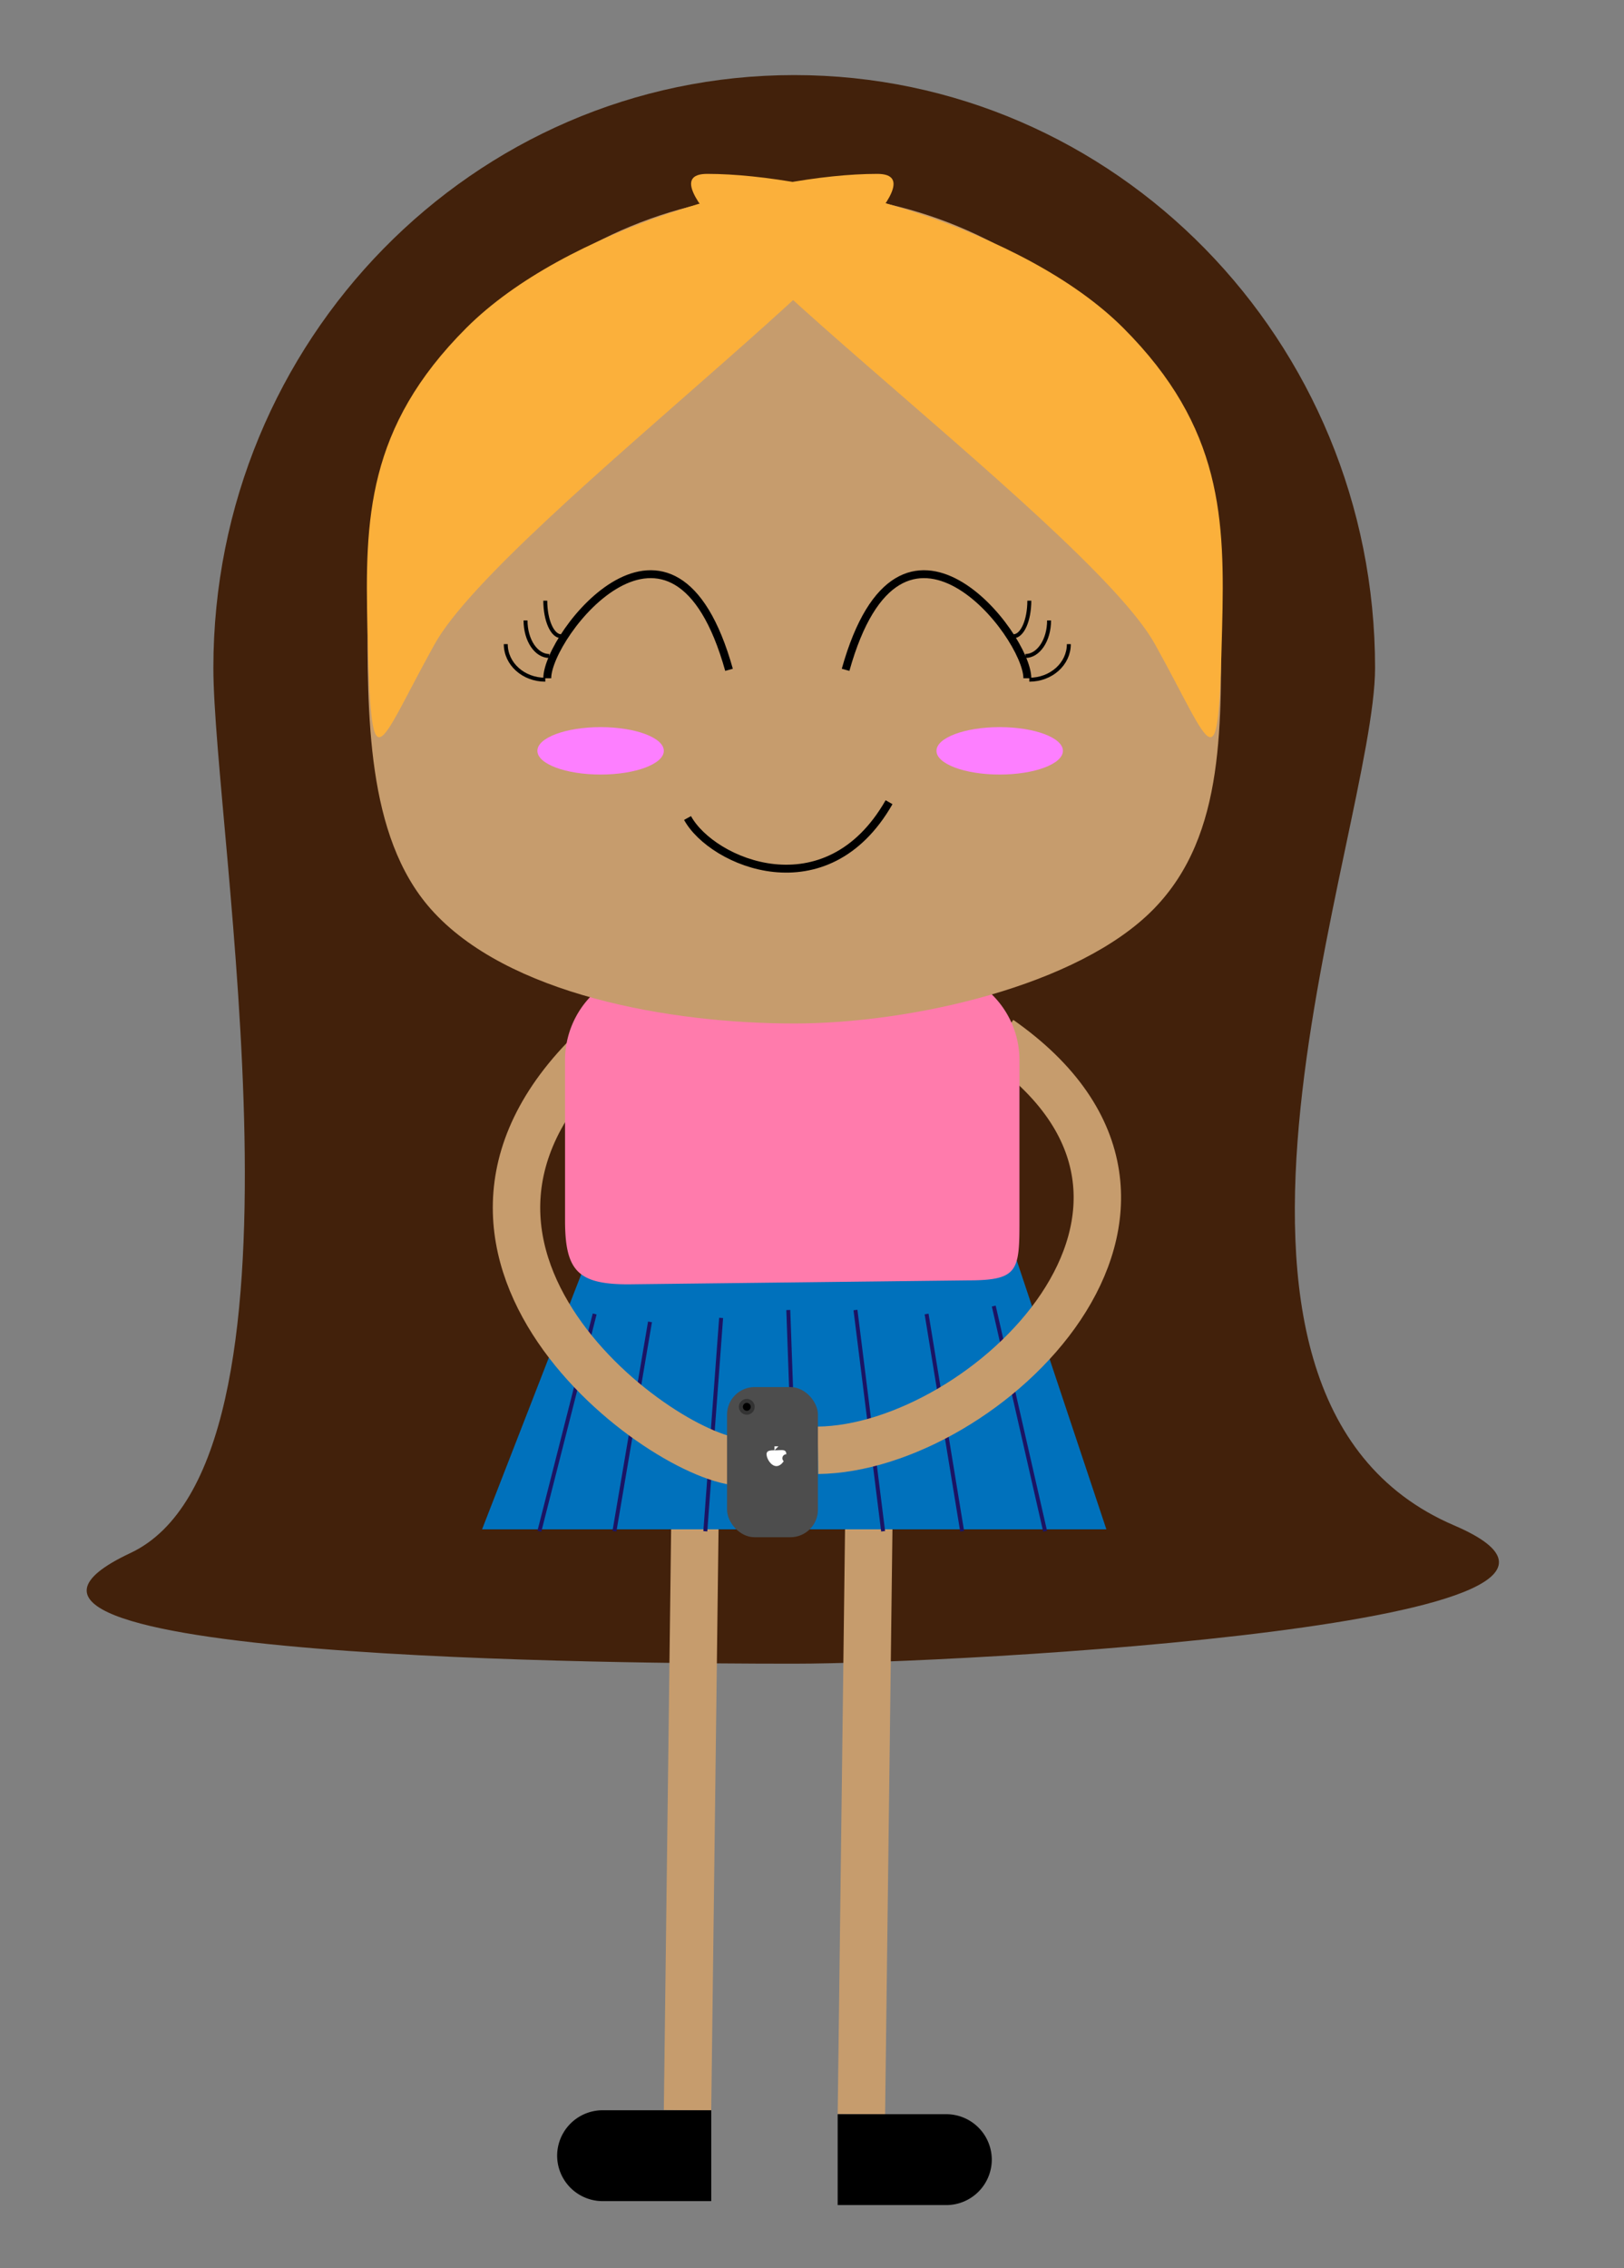 <svg id="Layer_1" data-name="Layer 1" xmlns="http://www.w3.org/2000/svg" width="411" height="574" viewBox="0 0 411 574"><rect x="0" y="0" width="411" height="574" fill="#808080" stroke="none"/><defs><style>.cls-1{fill:#42210b;}.cls-11,.cls-12,.cls-2,.cls-4{fill:none;stroke-miterlimit:10;}.cls-2{stroke:#c69c6d;stroke-width:12px;}.cls-3{fill:#0071bc;}.cls-4{stroke:#1b1464;}.cls-5{fill:#ff7bac;}.cls-6{fill:#c69c6d;}.cls-7{fill:#fbb03b;}.cls-8{fill:#4d4d4d;}.cls-9{fill:#333;}.cls-10{fill:#fff;}.cls-11,.cls-12{stroke:#000;}.cls-11{stroke-width:2px;}.cls-13{fill:#fd7fff;}</style></defs><title>Artboard 2</title><path class="cls-1" d="M348,169c0,40.84-57,184,20,217,58.45,25.05-125.84,35-167,35s-225.65-.94-168-28c49-23,21-183.21,21-224C54,86.16,119.81,19,201,19S348,86.16,348,169Z"/><line class="cls-2" x1="176" y1="375" x2="174" y2="534"/><line class="cls-2" x1="220" y1="376" x2="218" y2="535"/><path d="M180,534H152.5A11.53,11.53,0,0,0,141,545.5h0A11.53,11.53,0,0,0,152.5,557H180"/><path d="M212,535h27.5A11.53,11.53,0,0,1,251,546.5h0A11.53,11.53,0,0,1,239.5,558H212"/><polygon class="cls-3" points="280 387 122 387 150 315 256 315 280 387"/><line class="cls-4" x1="136.5" y1="387.5" x2="150.5" y2="332.5"/><line class="cls-4" x1="155.5" y1="387.5" x2="164.5" y2="334.5"/><line class="cls-4" x1="178.5" y1="387.5" x2="182.5" y2="333.5"/><line class="cls-4" x1="201.5" y1="387.5" x2="199.5" y2="331.5"/><line class="cls-4" x1="223.5" y1="387.5" x2="216.5" y2="331.5"/><line class="cls-4" x1="243.5" y1="387.5" x2="234.5" y2="332.5"/><line class="cls-4" x1="264.5" y1="387.5" x2="251.5" y2="330.5"/><path class="cls-2" d="M253,263c60.49,42.34-3.87,103.54-46,104"/><path class="cls-2" d="M153,263c-59,53,15.65,107,35,107"/><path class="cls-5" d="M245,324l-86,1c-12.76,0-16-3.44-16-16.2V268.2A23.27,23.27,0,0,1,166.2,245h68.6A23.27,23.27,0,0,1,258,268.2v40.6C258,321.56,257.76,324,245,324Z"/><path class="cls-6" d="M309,154c0,28.53,1.47,57.08-17,76-19.07,19.54-61.54,29-91,29-31.33,0-72.76-7.24-92-29-16.37-18.52-16-49.34-16-76C93,96,143,49,201,49S309,96,309,154Z"/><path class="cls-7" d="M93,159c1,41,2,31,17,4C127.3,131.86,250,44,222,44c-27.61,0-78.81,13.81-104,39S92.33,131.39,93,159Z"/><path class="cls-7" d="M309.29,159c-1,41-2,31-17,4C275,131.86,151,44,179,44c27.61,0,80.11,13.81,105.29,39S310,131.39,309.29,159Z"/><rect class="cls-8" x="184" y="351" width="23" height="38" rx="6.97" ry="6.97"/><circle class="cls-9" cx="189" cy="356" r="2"/><circle cx="189" cy="356" r="1"/><path class="cls-10" d="M199,368c0,1-1.12,3-2.5,3s-2.5-1.9-2.5-3,1.25-1,2.5-1S199,366.59,199,368Z"/><circle class="cls-8" cx="199" cy="369" r="1"/><polyline class="cls-10" points="196 367 196 366 197 366"/><path class="cls-11" d="M138.5,171.63c0-10.91,32-52.13,46-2.13"/><path class="cls-12" d="M128,163c0,5,4.47,9,10,9"/><path class="cls-12" d="M133,157c0,5,2.68,9,6,9"/><path class="cls-12" d="M138,152c0,5,1.79,9,4,9"/><path class="cls-11" d="M260,171.63c0-10.91-32-52.13-46-2.13"/><path class="cls-12" d="M270.5,163c0,5-4.47,9-10,9"/><path class="cls-12" d="M265.5,157c0,5-2.68,9-6,9"/><path class="cls-12" d="M260.5,152c0,5-1.79,9-4,9"/><path class="cls-11" d="M174,207c6.24,11.35,35.16,23.73,51-4"/><ellipse class="cls-13" cx="253" cy="190" rx="16" ry="6"/><ellipse class="cls-13" cx="152" cy="190" rx="16" ry="6"/></svg>
